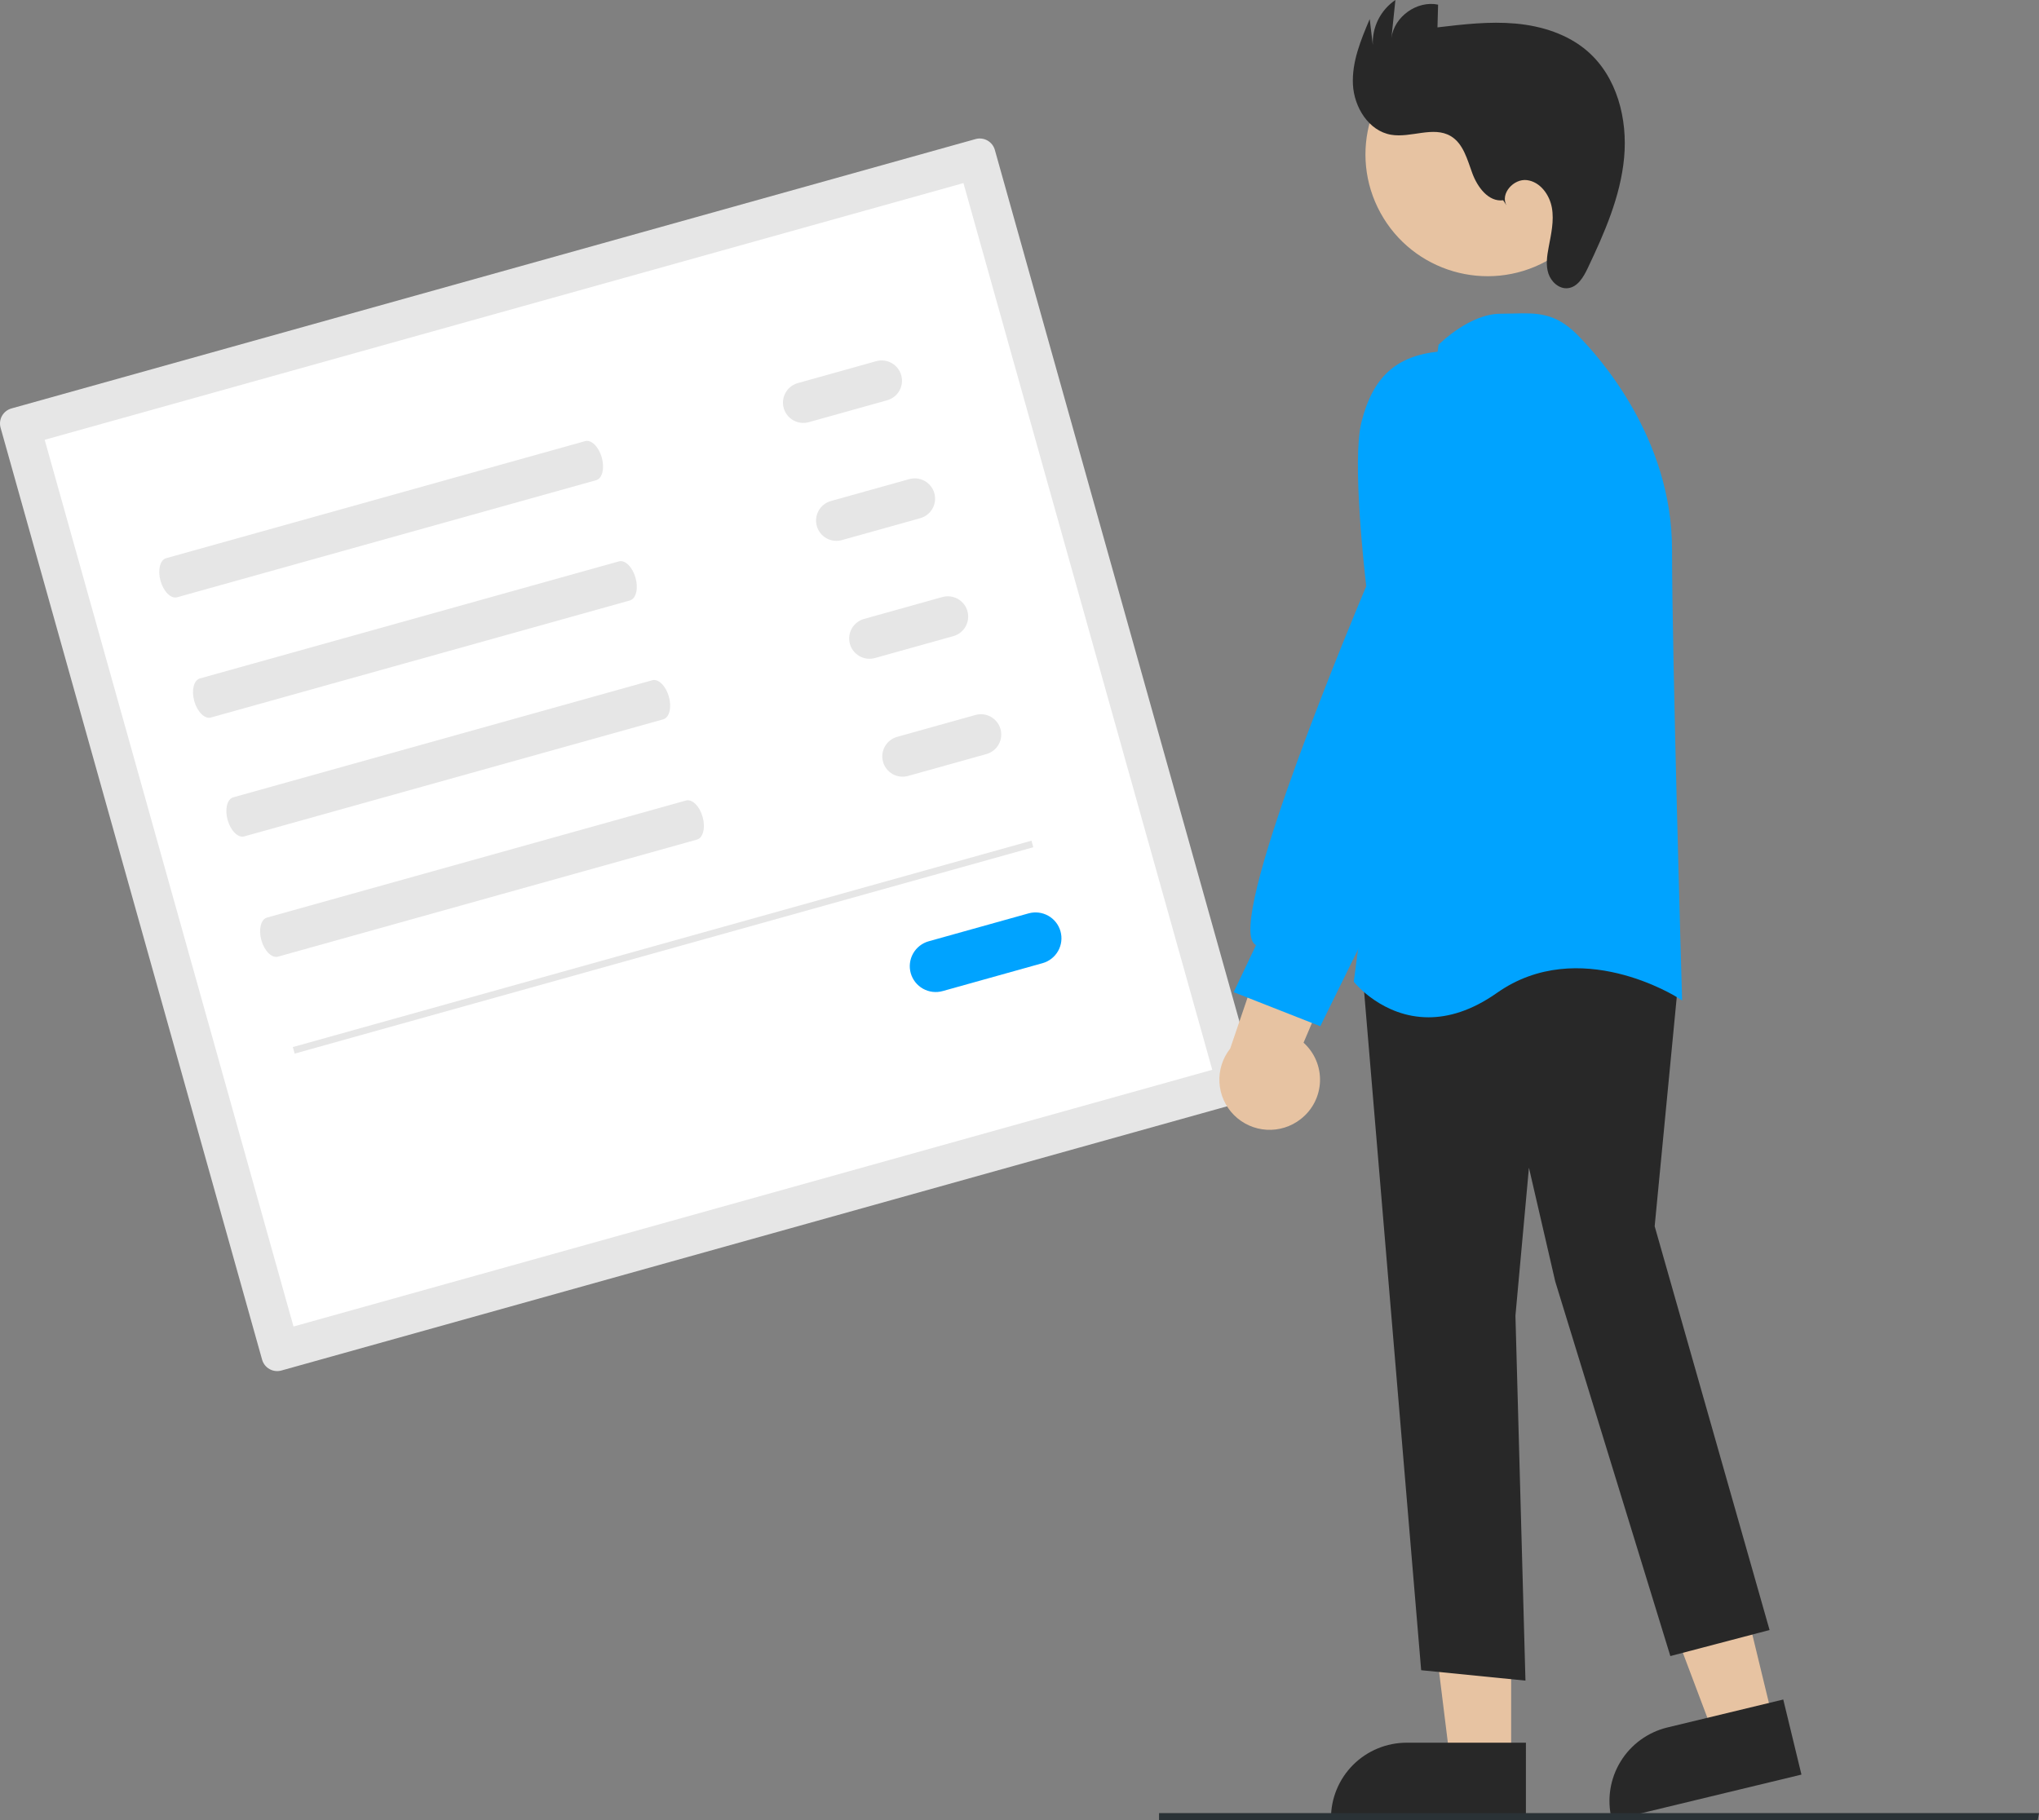 <svg width="383" height="342" viewBox="0 0 383 342" fill="none" xmlns="http://www.w3.org/2000/svg">
<rect x="0" y="0" width="383" height="342" fill="#808080" stroke="none"/>
<g clip-path="url(#clip0_56_38)">
<path d="M2.146 76.741C1.396 76.952 0.76 77.451 0.379 78.128C-0.003 78.806 -0.1 79.607 0.109 80.356L49.234 255.46C49.445 256.209 49.945 256.843 50.624 257.224C51.303 257.606 52.105 257.702 52.856 257.494L233.956 206.882C234.706 206.671 235.342 206.172 235.724 205.495C236.106 204.817 236.203 204.016 235.994 203.267L186.868 28.163C186.657 27.414 186.158 26.78 185.479 26.399C184.8 26.017 183.997 25.921 183.246 26.129L2.146 76.741Z" fill="#E6E6E6"/>
<path d="M55.132 249.225L227.709 200.995L180.97 34.398L8.393 82.628L55.132 249.225Z" fill="white"/>
<path d="M31.21 104.873C30.059 105.195 29.584 107.104 30.152 109.128C30.72 111.153 32.119 112.538 33.27 112.216L111.98 90.219C113.132 89.898 113.606 87.989 113.038 85.964C112.47 83.94 111.071 82.555 109.92 82.876L31.21 104.873Z" fill="#E6E6E6"/>
<path d="M37.549 127.467C36.397 127.789 35.923 129.698 36.491 131.722C37.059 133.747 38.458 135.132 39.609 134.81L118.319 112.813C119.47 112.492 119.945 110.583 119.377 108.558C118.809 106.534 117.41 105.148 116.259 105.47L37.549 127.467Z" fill="#E6E6E6"/>
<path d="M43.815 149.801C42.663 150.123 42.188 152.031 42.756 154.056C43.324 156.08 44.723 157.466 45.875 157.144L124.584 135.147C125.736 134.825 126.211 132.916 125.643 130.892C125.075 128.867 123.676 127.482 122.524 127.804L43.815 149.801Z" fill="#E6E6E6"/>
<path d="M50.153 172.395C49.002 172.716 48.527 174.625 49.095 176.65C49.663 178.674 51.062 180.059 52.213 179.738L130.923 157.741C132.075 157.419 132.549 155.51 131.981 153.486C131.413 151.461 130.014 150.076 128.863 150.398L50.153 172.395Z" fill="#E6E6E6"/>
<path d="M149.864 71.974C149.381 72.108 148.929 72.337 148.533 72.646C148.138 72.955 147.808 73.339 147.562 73.775C147.315 74.212 147.158 74.693 147.098 75.19C147.038 75.688 147.076 76.192 147.212 76.674C147.347 77.157 147.576 77.608 147.886 78.002C148.197 78.396 148.582 78.725 149.019 78.971C149.457 79.216 149.939 79.373 150.437 79.432C150.936 79.492 151.441 79.452 151.924 79.317L166.639 75.204C167.614 74.932 168.442 74.284 168.938 73.402C169.435 72.521 169.561 71.479 169.287 70.505C169.014 69.531 168.365 68.706 167.482 68.21C166.599 67.714 165.554 67.589 164.579 67.861L149.864 71.974Z" fill="#E6E6E6"/>
<path d="M156.08 94.13C155.597 94.264 155.144 94.493 154.749 94.802C154.354 95.111 154.024 95.495 153.778 95.931C153.531 96.368 153.374 96.849 153.313 97.346C153.253 97.844 153.292 98.348 153.428 98.83C153.563 99.313 153.792 99.764 154.102 100.158C154.413 100.552 154.798 100.881 155.235 101.127C155.673 101.372 156.155 101.529 156.653 101.588C157.152 101.648 157.657 101.608 158.14 101.473L172.855 97.361C173.83 97.088 174.658 96.439 175.154 95.558C175.651 94.677 175.777 93.635 175.503 92.661C175.23 91.687 174.581 90.862 173.698 90.366C172.815 89.87 171.77 89.745 170.795 90.017L156.08 94.13Z" fill="#E6E6E6"/>
<path d="M162.296 116.286C161.813 116.421 161.361 116.649 160.967 116.959C160.572 117.268 160.243 117.652 159.997 118.088C159.751 118.524 159.593 119.005 159.533 119.502C159.474 119.999 159.512 120.503 159.648 120.985C159.783 121.467 160.012 121.918 160.322 122.312C160.632 122.706 161.016 123.035 161.453 123.28C161.891 123.526 162.372 123.683 162.87 123.743C163.368 123.802 163.873 123.764 164.356 123.629L179.071 119.516C180.046 119.244 180.873 118.596 181.37 117.714C181.867 116.833 181.992 115.791 181.719 114.817C181.446 113.843 180.796 113.018 179.913 112.522C179.03 112.026 177.986 111.901 177.011 112.173L162.296 116.286Z" fill="#E6E6E6"/>
<path d="M168.512 138.442C167.537 138.715 166.711 139.364 166.216 140.245C165.72 141.126 165.595 142.167 165.868 143.14C166.141 144.113 166.789 144.938 167.671 145.434C168.554 145.93 169.597 146.056 170.572 145.785L185.286 141.672C186.261 141.399 187.087 140.75 187.583 139.869C188.079 138.988 188.204 137.947 187.931 136.974C187.658 136.001 187.009 135.176 186.127 134.68C185.245 134.184 184.202 134.058 183.226 134.329L168.512 138.442Z" fill="#E6E6E6"/>
<path d="M174.451 176.846C173.834 177.017 173.258 177.308 172.755 177.702C172.251 178.096 171.831 178.585 171.517 179.141C171.203 179.697 171.002 180.31 170.925 180.944C170.849 181.578 170.898 182.221 171.07 182.835C171.243 183.45 171.535 184.025 171.93 184.527C172.326 185.029 172.816 185.448 173.374 185.761C173.932 186.074 174.546 186.274 175.181 186.349C175.816 186.425 176.46 186.375 177.076 186.202L195.825 180.962C197.068 180.615 198.122 179.789 198.755 178.666C199.388 177.543 199.548 176.215 199.2 174.974C198.852 173.733 198.024 172.681 196.899 172.05C195.774 171.418 194.443 171.258 193.2 171.606L174.451 176.846Z" fill="#00A3FF"/>
<path d="M193.747 157.949L55.004 196.723L55.35 197.954L194.092 159.18L193.747 157.949Z" fill="#E6E6E6"/>
<path d="M333.111 323.439L321.984 326.124L306.312 284.564L322.735 280.602L333.111 323.439Z" fill="#E7C3A2"/>
<path d="M302.786 342L302.711 341.689C301.829 338.031 302.437 334.172 304.402 330.961C306.367 327.749 309.528 325.446 313.192 324.558L334.963 319.305L338.38 333.412L302.786 342Z" fill="#282828"/>
<path d="M283.851 331.004L272.404 331.004L266.958 286.933L283.853 286.934L283.851 331.004Z" fill="#E7C3A2"/>
<path d="M286.624 341.934L250.005 341.932V341.613C250.005 337.848 251.504 334.238 254.171 331.577C256.837 328.915 260.455 327.42 264.226 327.42H264.227L286.625 327.42L286.624 341.934Z" fill="#282828"/>
<path d="M266.948 313.8L255.833 181.585L301.846 173.12L302.028 173.087L315.496 181.728L310.808 230.386L332.391 306.248L313.755 311.143L292.138 240.785L287.191 219.39L284.656 247.192L286.538 315.755L266.948 313.8Z" fill="#282828"/>
<path d="M254.408 184.584L254.286 184.43L270.187 64.943L270.207 64.786L270.319 64.674C270.554 64.44 276.125 58.946 281.855 58.946C282.683 58.946 283.471 58.925 284.226 58.906C288.611 58.792 292.075 58.701 296.191 62.81C300.386 66.996 314.07 82.281 314.07 103.215C314.07 123.477 315.918 186.445 315.937 187.079L315.963 187.968L315.216 187.483C315.032 187.364 296.626 175.667 281.19 186.541C276.366 189.939 272.033 191.13 268.327 191.13C259.703 191.13 254.482 184.678 254.408 184.584Z" fill="#00A3FF"/>
<path d="M290.422 49.087C301.536 43.023 305.62 29.115 299.545 18.022C293.469 6.929 279.534 2.853 268.42 8.916C257.306 14.98 253.222 28.888 259.297 39.981C265.373 51.074 279.308 55.15 290.422 49.087Z" fill="#E7C3A2"/>
<path d="M244.312 210.263C245.397 209.423 246.285 208.357 246.912 207.138C247.54 205.92 247.892 204.579 247.944 203.209C247.996 201.84 247.746 200.477 247.213 199.214C246.68 197.952 245.875 196.821 244.857 195.902L257.881 165.24L240.828 168.373L231.074 197.01C229.641 198.82 228.923 201.091 229.056 203.394C229.189 205.697 230.164 207.871 231.795 209.505C233.427 211.138 235.603 212.118 237.91 212.258C240.217 212.397 242.495 211.687 244.312 210.263Z" fill="#E7C3A2"/>
<path d="M231.729 186.411L235.923 177.574C235.664 177.418 235.45 177.197 235.304 176.933C231.385 170.156 255.054 113.87 256.631 110.137C256.391 108.106 253.906 86.589 255.723 79.336C257.862 70.798 262.253 66.819 270.406 66.031C279.397 65.188 281.823 77.375 281.846 77.499L281.855 108.828L271.536 144.892L248.002 192.809L231.729 186.411Z" fill="#00A3FF"/>
<path d="M282.353 37.625C279.604 37.982 277.53 35.175 276.568 32.58C275.607 29.984 274.874 26.963 272.483 25.561C269.218 23.646 265.039 25.95 261.305 25.318C257.088 24.604 254.346 20.143 254.131 15.879C253.916 11.615 255.616 7.514 257.284 3.583L257.866 8.469C257.789 6.813 258.138 5.165 258.88 3.682C259.623 2.199 260.735 0.931 262.108 0L261.358 7.169C261.828 3.153 266.164 0.041 270.128 0.873L270.01 5.144C274.881 4.566 279.795 3.988 284.68 4.428C289.566 4.868 294.485 6.411 298.188 9.622C303.727 14.426 305.749 22.335 305.07 29.628C304.391 36.919 301.375 43.77 298.232 50.387C297.441 52.052 296.347 53.931 294.513 54.143C292.866 54.334 291.358 52.959 290.846 51.384C290.333 49.81 290.583 48.099 290.89 46.472C291.354 44.014 291.938 41.502 291.502 39.039C291.066 36.576 289.291 34.142 286.803 33.84C284.316 33.538 281.771 36.376 282.967 38.574L282.353 37.625Z" fill="#282828"/>
<path d="M382.755 341.986H217.713V340.64H383L382.755 341.986Z" fill="#2A3236"/>
</g>
<defs>
<clipPath id="clip0_56_38">
<rect width="383" height="342" fill="white"/>
</clipPath>
</defs>
</svg>
